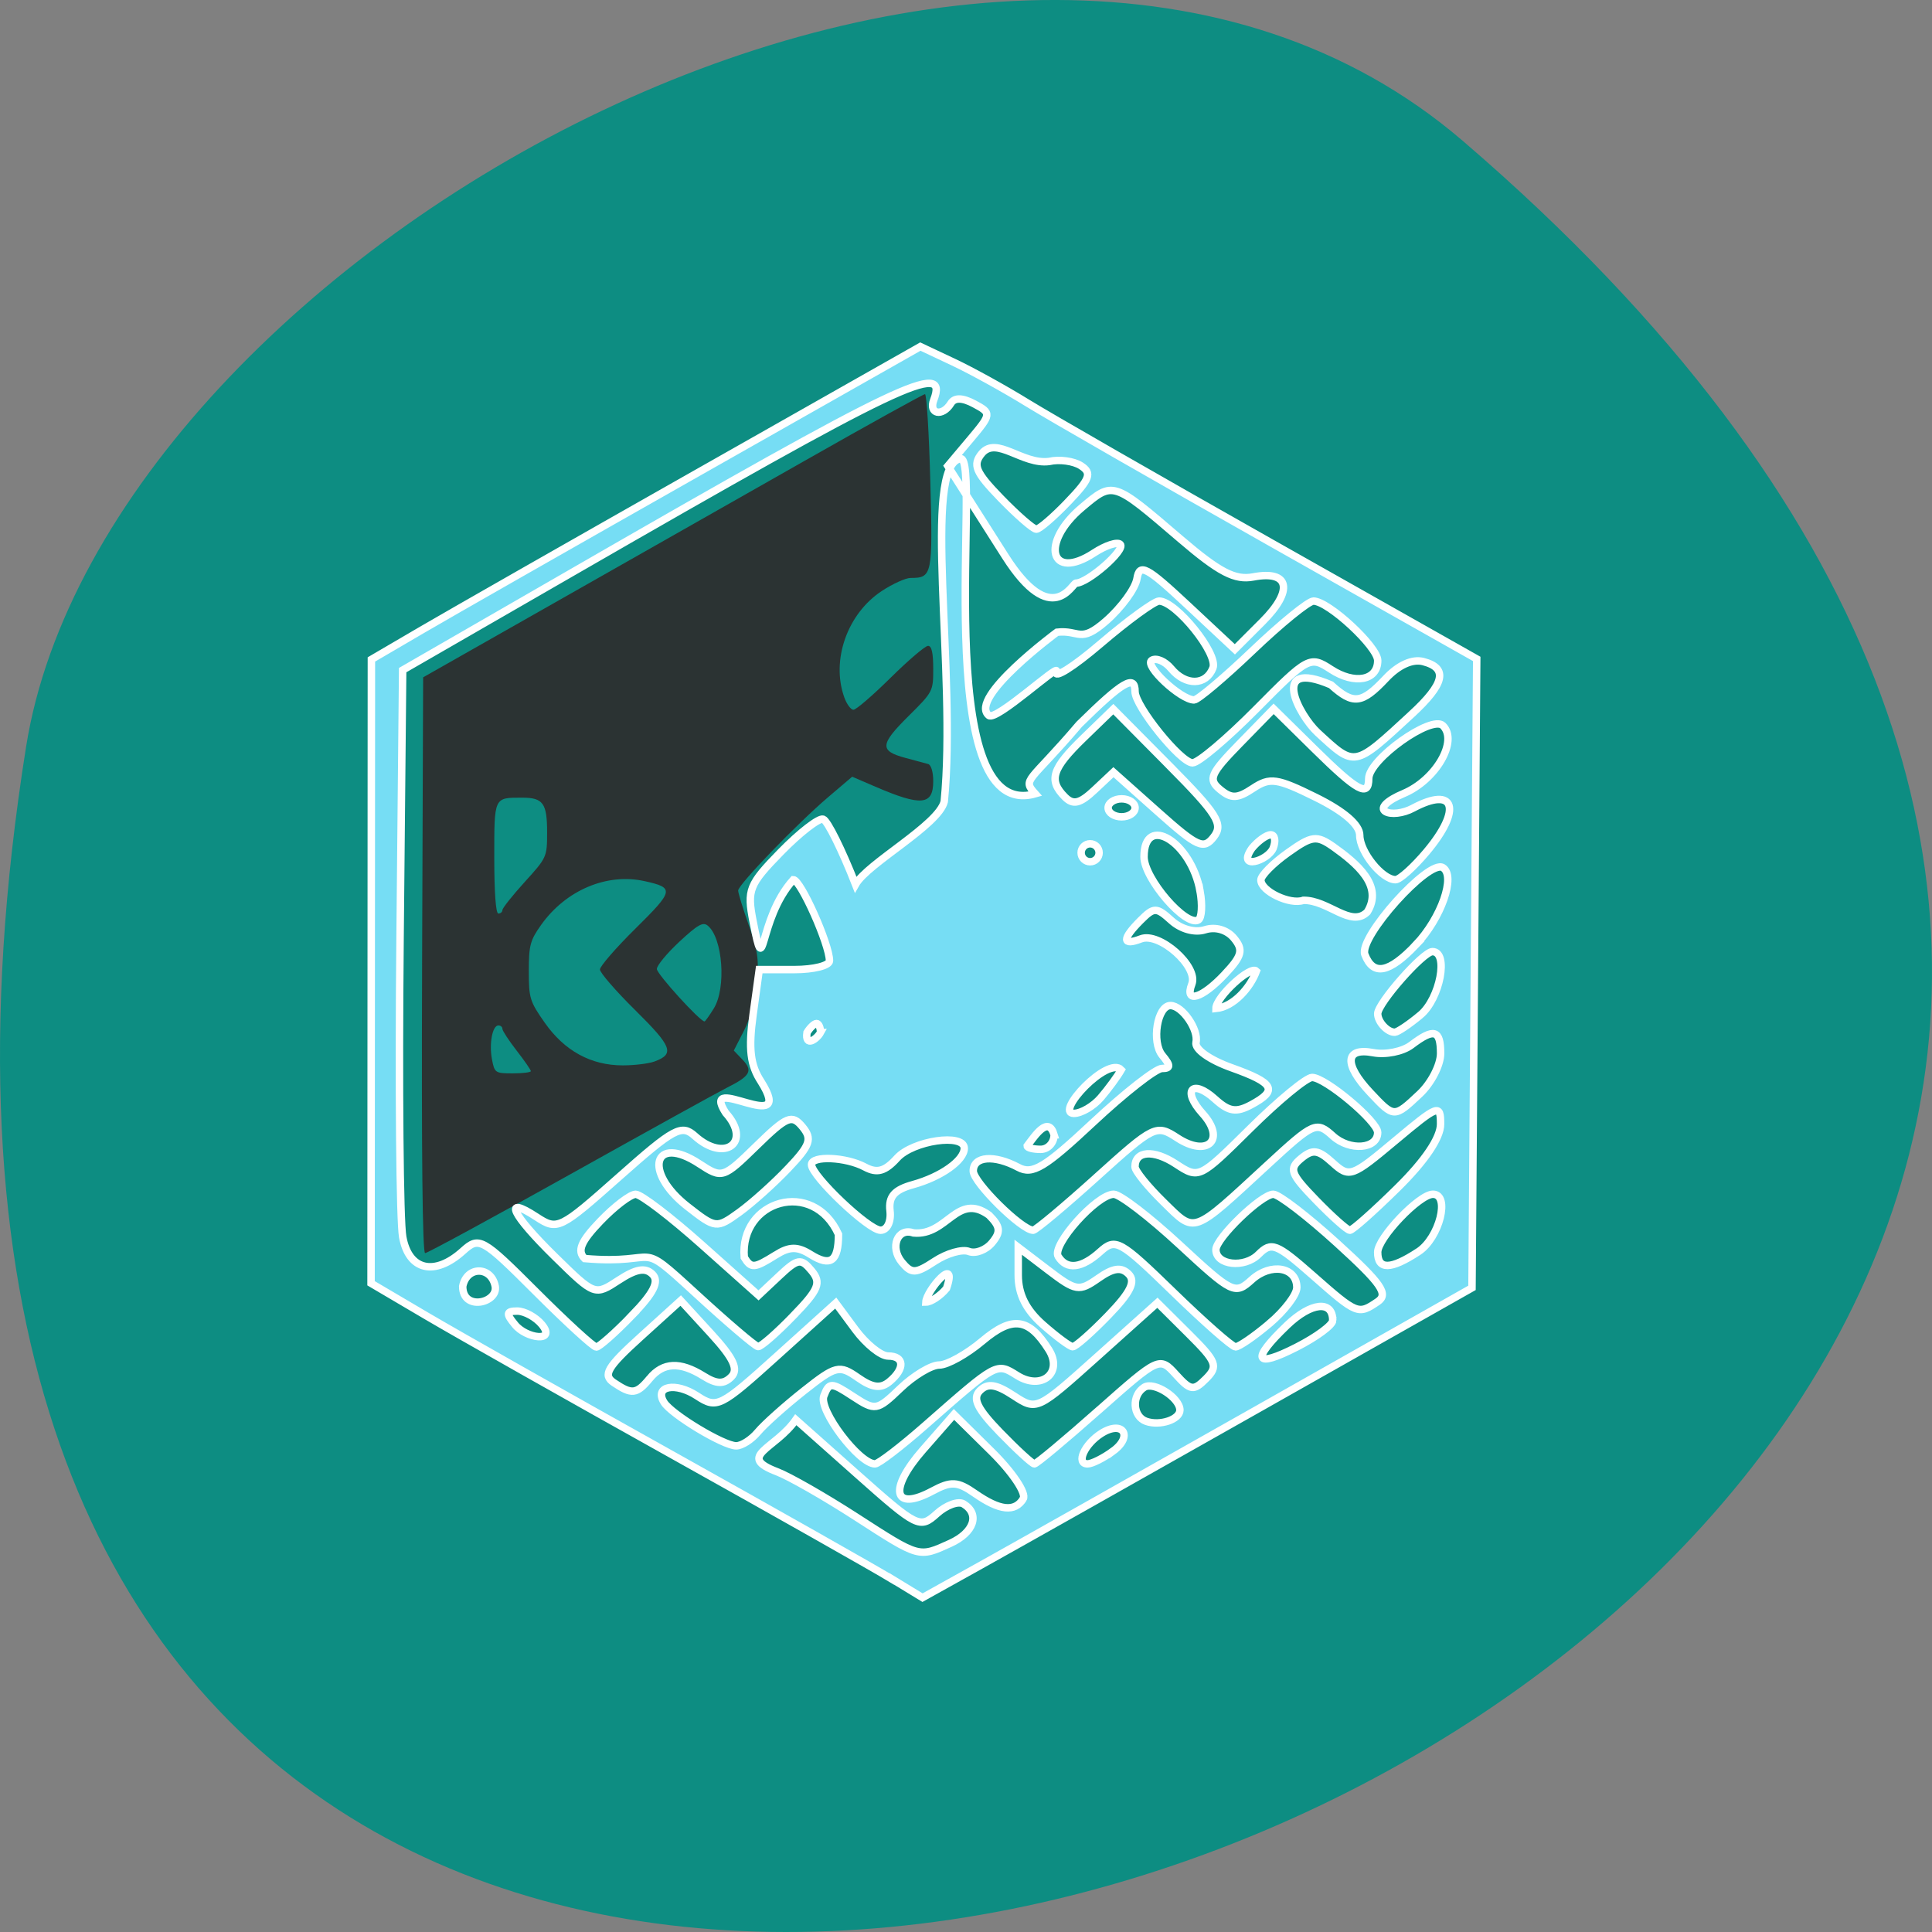 <svg xmlns="http://www.w3.org/2000/svg" viewBox="0 0 256 256"><rect x="0" y="0" width="256" height="256" fill="#808080" stroke="none"/><path d="m 193.83 815.03 c 225.34 193.41 -237.98 379.39 -190.37 80.26 10.438 -65.59 129.65 -132.38 190.37 -80.26 z" fill="#0d8d82" color="#000" transform="translate(0 -796.36)"/><path d="m -60.08 355.38 l 0.138 -38.15 l 17.503 -9.932 c 9.627 -5.463 24.498 -13.905 33.05 -18.761 8.549 -4.856 15.723 -8.829 15.943 -8.829 0.219 0 0.537 5.181 0.706 11.514 0.333 12.477 0.26 12.838 -2.615 12.838 -0.65 0 -2.361 0.774 -3.802 1.721 -4.568 3 -6.743 9.139 -4.99 14.08 0.325 0.917 0.876 1.667 1.224 1.667 0.348 0 2.561 -1.906 4.916 -4.235 2.356 -2.329 4.592 -4.235 4.969 -4.235 0.476 0 0.686 0.929 0.686 3.03 0 3 -0.031 3.06 -3.306 6.309 -3.772 3.741 -3.827 4.588 -0.358 5.515 1.275 0.341 2.62 0.704 2.991 0.807 0.392 0.109 0.673 1.056 0.673 2.265 0 3.208 -1.575 3.36 -7.659 0.74 l -3.081 -1.327 l -3.201 2.726 c -4.109 3.499 -11.909 11.592 -11.909 12.356 0 0.323 0.634 2.391 1.41 4.597 1.204 3.425 1.36 4.543 1.066 7.661 -0.214 2.276 -0.853 4.648 -1.697 6.299 l -1.354 2.649 l 1.174 1.229 c 1.393 1.458 1 2.15 -2.072 3.683 -1.115 0.556 -10.452 5.717 -20.748 11.469 -10.296 5.753 -18.962 10.459 -19.257 10.459 -0.353 0 -0.489 -13.06 -0.399 -38.15 z m 14.41 14.03 c 0 -0.163 -0.848 -1.388 -1.885 -2.723 -1.037 -1.335 -1.885 -2.631 -1.885 -2.88 0 -0.249 -0.238 -0.453 -0.528 -0.453 -0.794 0 -1.252 2.414 -0.853 4.503 0.341 1.784 0.437 1.849 2.752 1.849 1.319 0 2.399 -0.133 2.399 -0.296 z m 16.405 -1.284 c 2.683 -1 2.317 -1.963 -2.596 -6.815 -2.56 -2.528 -4.654 -4.944 -4.654 -5.369 0 -0.425 2.112 -2.859 4.693 -5.408 5.128 -5.065 5.197 -5.421 1.215 -6.301 -4.996 -1.103 -10.425 1.194 -13.7 5.799 -1.452 2.041 -1.633 2.719 -1.633 6.122 0 3.584 0.133 4.02 2.105 6.831 2.624 3.745 6.13 5.662 10.352 5.662 1.552 0 3.449 -0.235 4.217 -0.521 z m 7.836 -7.02 c 1.678 -2.705 1.192 -9.349 -0.803 -10.976 -0.636 -0.519 -1.326 -0.127 -3.761 2.137 -1.64 1.525 -2.982 3.148 -2.982 3.607 0 0.666 5.714 6.953 6.319 6.953 0.088 0 0.64 -0.774 1.227 -1.721 z m -28.01 -13.04 c 0 -0.254 1.333 -1.931 2.962 -3.726 2.922 -3.219 2.962 -3.308 2.962 -6.578 0 -3.849 -0.53 -4.586 -3.295 -4.586 -3.778 0 -3.706 -0.154 -3.706 7.997 0 4.55 0.205 7.355 0.539 7.355 0.296 0 0.539 -0.208 0.539 -0.463 z" fill="#2b3333" transform="translate(116.01 -227.48)"/><path d="m 118.15 209.22 c -2.246 -1.37 -15.338 -8.774 -29.09 -16.453 -13.754 -7.679 -28.357 -15.934 -32.451 -18.345 l -7.443 -4.383 l 0.023 -41.33 l 0.023 -41.33 l 6.76 -3.953 c 3.718 -2.174 20.08 -11.502 36.37 -20.728 l 29.61 -16.776 l 4.393 2.069 c 2.416 1.138 6.804 3.56 9.752 5.381 2.947 1.822 17.557 10.203 32.466 18.625 l 27.11 15.313 l -0.313 41.669 l -0.313 41.669 l -28.581 16.17 c -15.719 8.894 -32.1 18.13 -36.405 20.525 l -7.824 4.355 l -4.084 -2.491 z m 7.768 -4.722 c 3.144 -1.433 3.966 -3.855 1.767 -5.214 -0.696 -0.43 -2.301 0.154 -3.566 1.299 -2.219 2.01 -2.588 1.826 -10.483 -5.191 l -8.183 -7.273 c -2.726 3.916 -7.964 4.815 -2.486 6.897 1.618 0.615 6.334 3.311 10.48 5.991 8.426 5.446 8.273 5.403 12.472 3.49 z m 9.663 -5.893 c 0.452 -0.731 -1.413 -3.522 -4.179 -6.252 l -4.995 -4.931 l -4.106 4.685 c -4.607 5.258 -3.944 8.238 1.219 5.475 2.521 -1.349 3.354 -1.303 5.681 0.319 3.26 2.272 5.273 2.494 6.379 0.704 z m -13.01 -9.713 c 9.611 -8.439 9.452 -8.353 12.212 -6.629 3.227 2.02 6.122 -0.356 4.185 -3.428 -2.66 -4.217 -4.813 -4.499 -8.79 -1.152 -2.085 1.754 -4.657 3.189 -5.718 3.189 -1.06 0 -3.376 1.388 -5.146 3.084 -3.117 2.986 -3.316 3.02 -6.305 1.062 -2.874 -1.883 -3.138 -1.886 -3.848 -0.036 -0.714 1.861 4.667 8.989 6.786 8.989 0.462 0 3.443 -2.286 6.625 -5.08 z m 23.03 -2.043 c 7.967 -7.06 8.05 -7.103 10.202 -4.726 1.953 2.158 2.351 2.214 4 0.561 1.652 -1.652 1.424 -2.244 -2.302 -5.948 l -4.137 -4.114 l -7.989 7.162 c -7.965 7.14 -7.998 7.156 -11.08 5.139 -2.322 -1.521 -3.426 -1.684 -4.453 -0.658 -1.027 1.027 -0.363 2.4 2.676 5.536 2.223 2.294 4.267 4.17 4.542 4.17 0.275 0 4.115 -3.205 8.534 -7.122 z m 1.88 5.433 c 2.727 -1.994 1.311 -4.152 -1.543 -2.352 -2.23 1.407 -3.422 4.04 -1.829 4.04 0.584 0 2.102 -0.76 3.372 -1.689 z m -47.07 -2.524 c 0.836 -1.01 3.571 -3.456 6.078 -5.442 4.26 -3.374 4.73 -3.49 7.179 -1.775 1.933 1.354 3.03 1.493 4.19 0.532 2.082 -1.728 1.994 -3.393 -0.181 -3.393 -0.963 0 -2.918 -1.579 -4.344 -3.508 l -2.594 -3.508 l -7.815 7.05 c -7.499 6.768 -7.927 6.98 -10.575 5.245 -2.835 -1.857 -5.698 -1.299 -4.368 0.851 0.997 1.613 7.882 5.765 9.568 5.771 0.739 0.002 2.027 -0.82 2.863 -1.827 z m 55.933 -2.914 c 0 -1.62 -3.426 -3.822 -4.711 -3.03 -1.715 1.06 -1.562 3.891 0.246 4.521 1.826 0.637 4.466 -0.246 4.466 -1.493 z m -70.26 -4.186 c 1.799 -2.167 4.02 -2.269 7.132 -0.328 1.733 1.083 2.682 1.112 3.679 0.116 0.997 -0.997 0.306 -2.474 -2.678 -5.73 l -4.02 -4.387 l -5.331 4.832 c -4.416 4 -5.02 5.04 -3.544 6.04 2.4 1.623 3.03 1.551 4.763 -0.542 z m 90.51 -7.695 c 0 -2.711 -2.869 -2.406 -6.05 0.642 -4.836 4.634 -4.336 5.754 1.288 2.884 2.62 -1.337 4.763 -2.923 4.763 -3.526 z m -92.88 -0.644 c 2.92 -3.01 3.681 -4.531 2.743 -5.47 -0.939 -0.939 -2.18 -0.722 -4.472 0.779 -3.168 2.076 -3.179 2.072 -8.463 -3.114 -5.77 -5.662 -6.955 -8.224 -2.435 -5.262 2.774 1.817 3.088 1.665 10.945 -5.31 7.276 -6.459 8.286 -7 10.04 -5.416 3.955 3.579 7.606 0.826 4.076 -3.074 -3.574 -5.604 9.443 3.435 4.702 -4.123 -1.43 -2.182 -1.689 -4.339 -1.066 -8.869 l 0.823 -5.986 h 4.652 c 2.558 0 4.652 -0.525 4.652 -1.167 0 -2.172 -3.824 -10.742 -4.793 -10.742 -4.797 5.334 -3.684 13.946 -5.326 5.563 -0.83 -4.213 -0.551 -4.915 3.675 -9.243 2.515 -2.576 5.04 -4.528 5.61 -4.338 0.57 0.19 2.499 4.082 4.287 8.648 1.578 -2.801 10.978 -7.856 11.751 -10.977 1.684 -16.942 -2.997 -44.636 2.155 -45.44 2.875 -0.447 -4.279 48.48 9.904 44.4 -1.788 -1.996 -0.823 -1.385 5.832 -9.21 5.763 -5.677 7.395 -6.633 7.395 -4.334 0 1.943 6.05 9.447 7.621 9.447 0.761 0 4.557 -3.206 8.435 -7.125 6.852 -6.924 7.13 -7.07 9.884 -5.268 3.143 2.059 6.213 1.487 6.213 -1.159 0 -1.835 -6.533 -7.884 -8.516 -7.884 -0.653 0 -4.278 2.947 -8.05 6.55 -3.777 3.602 -7.27 6.55 -7.762 6.55 -1.777 0 -6.684 -4.59 -5.614 -5.251 0.603 -0.372 1.758 0.121 2.567 1.096 1.915 2.307 4.638 2.266 5.54 -0.084 0.72 -1.877 -4.902 -8.86 -7.134 -8.86 -0.626 0 -4.117 2.545 -7.759 5.657 -3.642 3.111 -6.277 4.758 -5.856 3.66 0.433 -1.128 -7.977 6.644 -8.947 5.839 -2.783 -2.309 9.03 -11.03 9.03 -11.03 3.034 -0.343 3 1.572 6.477 -1.461 2.054 -1.792 3.91 -4.331 4.125 -5.641 0.339 -2.062 1.235 -1.594 6.68 3.492 l 6.289 5.874 l 3.663 -3.663 c 4.144 -4.144 3.593 -6.846 -1.209 -5.928 -2.444 0.467 -4.506 -0.606 -9.685 -5.04 -8.967 -7.681 -8.878 -7.653 -13.03 -4.16 -5.585 4.7 -4.22 9.835 1.601 6.02 1.534 -1 3.099 -1.516 3.48 -1.135 0.728 0.728 -4.31 5.139 -5.87 5.139 -0.499 0 -3.173 6.181 -9.368 -3.552 l -7.618 -11.97 l 2.932 -3.484 c 2.87 -3.41 2.882 -3.511 0.573 -4.746 -1.563 -0.837 -2.607 -0.86 -3.096 -0.068 -1.122 1.815 -2.993 1.426 -2.265 -0.472 2.023 -5.271 -4.434 -2.191 -47.753 22.777 l -22.626 13.04 l -0.345 35.619 c -0.19 19.59 -0.031 37.36 0.352 39.489 0.801 4.453 4.237 5.249 7.991 1.851 2.129 -1.927 2.568 -1.682 9.609 5.359 4.058 4.058 7.68 7.378 8.05 7.378 0.369 0 2.49 -1.877 4.713 -4.17 z m 21.386 0.051 c 3.4 -3.508 3.762 -4.397 2.437 -5.994 -1.4 -1.686 -1.831 -1.617 -4.293 0.696 l -2.737 2.571 l -7.504 -6.694 c -4.127 -3.682 -8.07 -6.697 -8.77 -6.7 -0.696 -0.003 -2.809 1.606 -4.696 3.575 -2.571 2.684 -3.09 3.921 -2.07 4.94 10.499 0.896 6.565 -2.859 14.704 4.61 4.19 3.851 7.915 7.03 8.278 7.06 0.363 0.031 2.456 -1.797 4.652 -4.063 z m 41.73 -0.051 c 2.97 -3.064 3.69 -4.522 2.716 -5.497 -0.975 -0.975 -2.044 -0.824 -4.03 0.569 -2.539 1.779 -2.948 1.71 -6.65 -1.114 l -3.945 -3.01 v 3.69 c 0 2.533 1.027 4.594 3.275 6.573 1.801 1.585 3.572 2.899 3.934 2.92 0.363 0.021 2.478 -1.839 4.702 -4.133 z m 21.342 1.087 c 2.02 -1.696 3.664 -3.856 3.664 -4.801 0 -2.723 -3.443 -3.32 -5.968 -1.035 -2.227 2.02 -2.556 1.857 -9.55 -4.619 -3.984 -3.689 -7.917 -6.706 -8.739 -6.706 -2.24 0 -8.276 6.757 -7.36 8.239 1.129 1.826 3.103 1.597 5.585 -0.649 2.01 -1.817 2.602 -1.488 9.621 5.336 4.114 4 7.841 7.284 8.282 7.296 0.441 0.012 2.451 -1.365 4.466 -3.06 z m -96.37 0.106 c -0.815 -0.982 -2.286 -1.786 -3.269 -1.786 -1.453 0 -1.51 0.333 -0.304 1.786 1.469 1.857 5.544 2.403 3.573 0 z m 110.75 -3.037 c 1.468 -0.998 0.513 -2.374 -5.359 -7.72 -3.93 -3.578 -7.742 -6.507 -8.471 -6.508 -1.578 -0.003 -7.605 5.816 -7.605 7.343 0 2.066 3.78 2.485 5.641 0.624 1.717 -1.717 2.354 -1.469 7.22 2.814 5.85 5.15 5.988 5.205 8.574 3.447 z m -116.93 -2.024 c -0.521 -2.705 -3.789 -2.705 -4.31 0 -0.005 3.328 4.686 2.188 4.31 0 z m 59.794 0.269 c 1.568 -4.615 -2.662 0.279 -2.736 1.815 0.676 0 1.907 -0.817 2.736 -1.815 z m 2.962 -4.896 c 0.882 0.338 2.266 -0.184 3.076 -1.16 1.187 -1.43 1.107 -2.141 -0.407 -3.655 -4.262 -3.074 -5.524 2.791 -10.01 2.362 -2.122 -0.752 -3.172 1.909 -1.532 3.884 1.286 1.55 1.81 1.533 4.367 -0.143 1.598 -1.047 3.627 -1.627 4.508 -1.288 z m -25.596 0.47 c 1.831 -1.144 2.874 -1.16 4.619 -0.07 2.668 1.666 3.701 0.92 3.701 -2.673 -3.358 -7.433 -13.12 -4.511 -12.483 3.063 0.921 1.49 1.313 1.46 4.163 -0.32 z m 85.17 -0.446 c 2.784 -1.824 4.242 -7.604 1.918 -7.604 -1.809 0 -7.319 5.785 -7.319 7.684 0 2.362 1.712 2.337 5.401 -0.08 z m -83.52 -11.02 c 2.941 -3.096 3.223 -3.919 1.893 -5.523 -1.392 -1.677 -2.06 -1.399 -6.072 2.518 -4.433 4.329 -4.559 4.368 -7.583 2.387 -6.077 -3.982 -7.483 1.037 -1.584 5.653 3.747 2.933 3.853 2.945 6.847 0.791 1.673 -1.203 4.597 -3.825 6.498 -5.826 z m 13.499 5.622 c -0.211 -1.909 0.571 -2.799 3.067 -3.49 3.709 -1.027 6.771 -3.203 6.771 -4.811 0 -2.01 -6.797 -1.022 -8.897 1.298 -1.599 1.767 -2.65 2.06 -4.274 1.191 -2.497 -1.336 -7.07 -1.541 -7.07 -0.316 0 1.5 7.571 8.69 9.151 8.69 0.869 0 1.415 -1.116 1.255 -2.562 z m 27.392 -4.492 c 7.594 -6.854 7.897 -7 10.674 -5.182 4.01 2.627 6.487 0.243 3.35 -3.224 -2.781 -3.073 -1.391 -4.666 1.661 -1.903 1.828 1.654 2.791 1.804 4.771 0.745 3.601 -1.927 3.098 -2.884 -2.58 -4.908 -2.928 -1.044 -4.918 -2.461 -4.722 -3.363 0.37 -1.7 -1.834 -4.881 -3.382 -4.881 -1.751 0 -2.541 4.844 -1.078 6.607 1.124 1.354 1.114 1.729 -0.048 1.729 -0.815 0 -4.926 3.221 -9.133 7.157 -6.393 5.98 -8.02 6.959 -9.898 5.954 -3.195 -1.71 -5.976 -1.488 -5.976 0.478 0 1.503 6.416 7.846 7.937 7.846 0.335 0 4.126 -3.174 8.425 -7.05 z m 22.702 -1.668 c 6.06 -5.587 6.407 -5.739 8.589 -3.765 2.236 2.024 5.935 1.731 5.935 -0.469 0 -1.472 -6.935 -7.288 -8.691 -7.288 -0.749 0 -4.426 3.03 -8.17 6.736 -6.791 6.72 -6.814 6.731 -9.893 4.714 -2.931 -1.92 -5.4 -1.743 -5.4 0.388 0 0.539 1.699 2.64 3.776 4.671 4.282 4.187 3.662 4.41 13.853 -4.986 z m 17.16 3.111 c 3.636 -3.581 5.697 -6.638 5.697 -8.447 0 -2.697 -0.292 -2.59 -5.997 2.186 -5.785 4.844 -6.078 4.947 -8.314 2.924 -1.926 -1.743 -2.631 -1.836 -4.177 -0.553 -1.648 1.368 -1.421 1.996 1.998 5.523 2.122 2.189 4.136 3.98 4.476 3.98 0.34 0 3.183 -2.525 6.316 -5.612 z m -45.509 -7.04 c -0.775 -2.56 -2.496 0.065 -3.573 1.482 0 0.247 0.804 0.45 1.786 0.45 0.982 0 1.786 -0.869 1.786 -1.932 z m 6.184 -4.915 c 0.984 -1.146 2.204 -2.807 2.71 -3.691 -1.769 -1.874 -8.889 5.738 -6.286 5.775 0.982 0 2.592 -0.938 3.576 -2.084 z m 42.27 -0.505 c 1.516 -1.424 2.756 -3.836 2.756 -5.359 0 -3.137 -0.873 -3.387 -3.872 -1.111 -1.147 0.871 -3.424 1.327 -5.061 1.014 -3.75 -0.717 -3.915 1.533 -0.386 5.289 3.163 3.367 3.157 3.367 6.563 0.167 z m -79.41 -8.128 c 0 -0.655 -0.236 -1.191 -0.525 -1.191 -0.289 0 -0.856 0.536 -1.261 1.191 -0.298 2.03 1.313 0.865 1.786 0 z m 79.49 -2.315 c 2.614 -2.181 3.795 -8.403 1.594 -8.403 -1.224 0 -7.251 6.84 -7.251 8.229 0 1.087 1.321 2.504 2.282 2.449 0.382 -0.022 1.9 -1.045 3.374 -2.275 z m -21.731 -5.82 c -0.791 -0.791 -5.361 3.433 -5.361 4.954 2.362 -0.229 4.566 -2.799 5.361 -4.954 z m -4.203 0.429 c 2.312 -2.461 2.513 -3.244 1.23 -4.79 -0.922 -1.111 -2.451 -1.557 -3.833 -1.118 -1.355 0.43 -3.184 -0.071 -4.454 -1.22 -1.986 -1.797 -2.306 -1.799 -4.083 -0.022 -2.472 2.472 -2.455 3.406 0.044 2.447 2.454 -0.942 7.64 3.66 6.747 5.987 -1.01 2.624 1.325 1.936 4.349 -1.283 z m 25.329 -3.905 c 3.373 -3.546 5.333 -9.154 3.579 -10.238 -1.861 -1.15 -11.198 9.259 -10.331 11.518 1.099 2.864 3.188 2.469 6.753 -1.28 z m -28.588 -7.117 c -1.169 -6.529 -7.425 -10.356 -7.425 -4.542 0 2.878 5.583 9.35 7.202 8.349 0.448 -0.277 0.548 -1.99 0.223 -3.807 z m 17.682 -5.868 c -2.254 -1.578 -2.852 -1.501 -6.06 0.786 -1.96 1.395 -3.563 3.02 -3.563 3.605 0 1.481 3.856 3.324 5.626 2.688 3.321 -0.051 6.289 3.688 8.473 1.547 2.161 -3.478 -1.381 -6.411 -4.473 -8.626 z m 12.299 0.687 c 4.782 -5.684 3.823 -8.808 -1.783 -5.808 -1.28 0.685 -2.921 0.88 -3.645 0.432 -0.773 -0.478 0.22 -1.46 2.406 -2.379 4.281 -1.8 7.271 -6.946 5.225 -8.992 -1.483 -1.483 -9.837 4.473 -9.837 7.01 0 2.51 -1.484 1.706 -7.153 -3.878 l -5.448 -5.366 l -4.472 4.58 c -3.93 4.02 -4.249 4.765 -2.631 6.107 1.504 1.248 2.303 1.221 4.368 -0.15 2.245 -1.491 3.175 -1.357 8.336 1.197 3.738 1.85 5.809 3.64 5.809 5.02 0 2.206 2.965 5.888 4.743 5.888 0.55 0 2.387 -1.649 4.083 -3.664 z m -43.36 0.091 c 0 -0.655 -0.536 -1.191 -1.191 -1.191 -0.655 0 -1.191 0.536 -1.191 1.191 0 0.655 0.536 1.191 1.191 1.191 0.655 0 1.191 -0.536 1.191 -1.191 z m 23.06 -0.595 c 0.377 -0.982 0.232 -1.786 -0.322 -1.786 -0.554 0 -1.675 0.804 -2.49 1.786 -2.08 2.978 2.124 1.66 2.812 0 z m -13.766 -10.956 l -7.414 -7.48 l -3.916 3.795 c -4.221 4.091 -4.71 5.63 -2.495 7.845 1.1 1.1 1.986 0.89 3.926 -0.933 l 2.505 -2.353 l 5.899 5.256 c 5.284 4.708 6.06 5.05 7.403 3.303 1.294 -1.679 0.466 -3 -5.909 -9.433 z m -4.527 5.597 c 0 -0.655 -0.804 -1.191 -1.786 -1.191 -0.982 0 -1.786 0.536 -1.786 1.191 0 0.655 0.804 1.191 1.786 1.191 0.982 0 1.786 -0.536 1.786 -1.191 z m 36.619 -12.378 c 4.416 -4.074 4.879 -6.134 1.571 -6.999 -1.449 -0.379 -3.287 0.45 -4.971 2.243 -3.17 3.374 -4.314 3.507 -7.261 0.84 -8.24 -3.515 -4.251 4.03 -1.769 6.325 5.01 4.613 4.77 4.659 12.43 -2.408 z m -45.496 -28.17 c 2.913 -3.04 3.19 -3.815 1.711 -4.775 -0.971 -0.63 -2.873 -0.888 -4.226 -0.571 -3.534 0.459 -6.951 -3.399 -8.911 -1.076 -1.258 1.516 -0.85 2.489 2.488 5.932 2.196 2.266 4.323 4.119 4.727 4.119 0.404 0 2.299 -1.633 4.211 -3.629 z" fill="#76ddf4" stroke="#fff" stroke-width="0.987"/></svg>